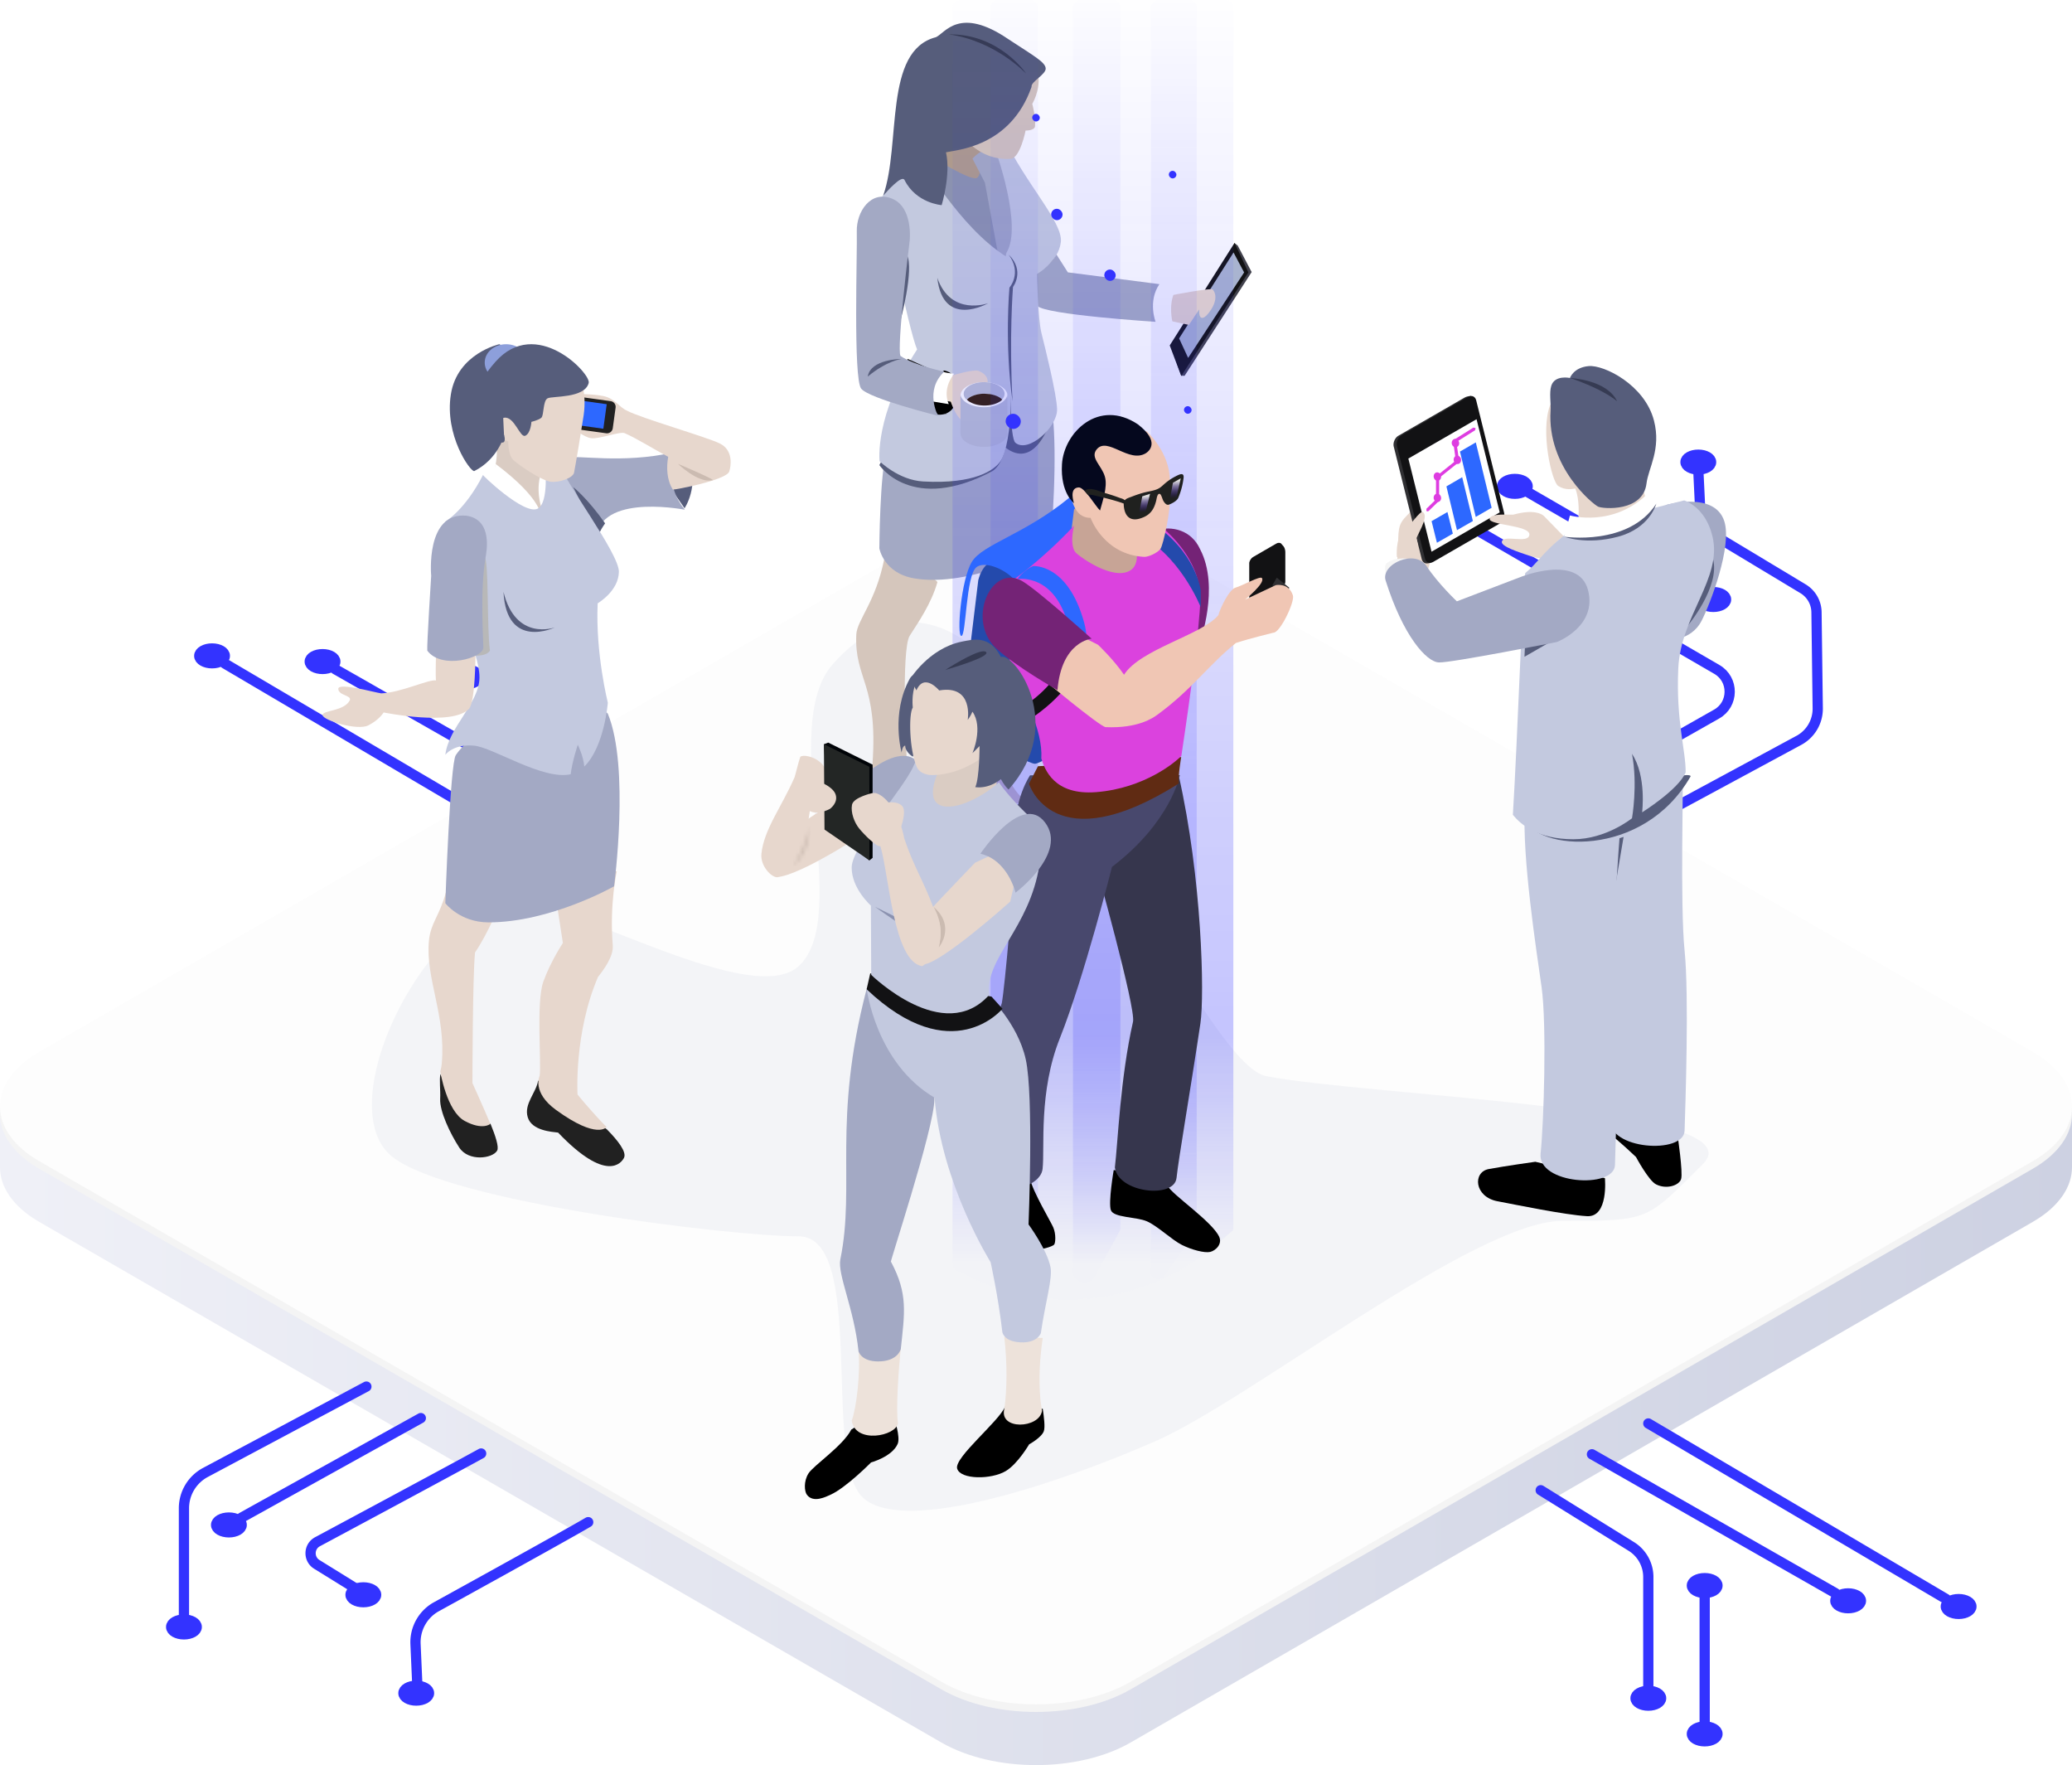 <?xml version="1.0" encoding="UTF-8" standalone="no"?>
<svg
   width="546"
   height="465"
   fill="none"
   viewBox="0 0 546 465"
   version="1.1"
   id="svg2943"
   sodipodi:docname="problems_1.svg"
   inkscape:version="1.1.2 (b8e25be833, 2022-02-05)"
   inkscape:export-filename="E:\cole\- SOFTWARE\- TFG\tfg\src\img\problems_1.png"
   inkscape:export-xdpi="363.828"
   inkscape:export-ydpi="363.828"
   xmlns:inkscape="http://www.inkscape.org/namespaces/inkscape"
   xmlns:sodipodi="http://sodipodi.sourceforge.net/DTD/sodipodi-0.dtd"
   xmlns:xlink="http://www.w3.org/1999/xlink"
   xmlns="http://www.w3.org/2000/svg"
   xmlns:svg="http://www.w3.org/2000/svg">
  <sodipodi:namedview
     id="namedview2945"
     pagecolor="#505050"
     bordercolor="#eeeeee"
     borderopacity="1"
     inkscape:pageshadow="0"
     inkscape:pageopacity="0"
     inkscape:pagecheckerboard="0"
     showgrid="false"
     inkscape:zoom="1.2606269"
     inkscape:cx="261.77451"
     inkscape:cy="218.93868"
     inkscape:window-width="1600"
     inkscape:window-height="837"
     inkscape:window-x="-1608"
     inkscape:window-y="159"
     inkscape:window-maximized="1"
     inkscape:current-layer="svg2943" />
  <g
     filter="url(#filter0_d)"
     id="g2564">
    <path
       fill-rule="evenodd"
       clip-rule="evenodd"
       d="M0 304.403c-.042 5.243 3.403 10.494 10.337 14.495l237.705 137.137c13.783 7.953 36.132 7.953 49.915 0l237.704-137.137c6.934-4.001 10.38-9.252 10.337-14.495H546v-14.432h-10.564L297.957 152.964c-13.783-7.952-36.132-7.952-49.915 0L10.563 289.971H0v14.432z"
       fill="url(#paint0_linear)"
       id="path2562" />
  </g>
  <path
     d="M410.043 212.085l42.296-23.963c4.57-2.56 4.62-9.132.089-11.761l-66.688-38.689"
     stroke="#D100EF"
     stroke-width="2.7"
     stroke-linecap="round"
     id="path2566"
     style="stroke:#3333ff;stroke-opacity:1" />
  <path
     d="M395.191 203.967l31.48-18.702c2.224-1.318 2.209-4.547-.028-5.842l-30.106-17.934"
     stroke="#D100EF"
     stroke-width="2.7"
     stroke-linecap="round"
     id="path2568" />
  <path
     fill-rule="evenodd"
     clip-rule="evenodd"
     d="M389.787 159.459c0-1.078 1.51-1.952 3.375-1.952s3.375.874 3.375 1.952c0 1.079-1.51 1.953-3.375 1.953s-3.375-.874-3.375-1.953zm-10.798-23.817c0-1.078 1.511-1.952 3.375-1.952 1.865 0 3.376.874 3.376 1.952 0 1.078-1.511 1.952-3.376 1.952-1.864 0-3.375-.874-3.375-1.952zm65.162-13.91c0-1.078 1.511-1.952 3.376-1.952 1.863 0 3.375.874 3.375 1.952 0 1.08-1.512 1.954-3.375 1.954-1.865 0-3.376-.874-3.376-1.954z"
     fill="#D100EF"
     stroke="#D100EF"
     stroke-width="2.7"
     stroke-linecap="round"
     id="path2570"
     style="stroke:#3333ff;stroke-opacity:1;fill:#3333ff;fill-opacity:1" />
  <path
     d="M424.894 221.556l49.137-26.52a9.474 9.474 0 004.968-8.46l-.328-25.295a7.316 7.316 0 00-3.597-6.207l-21.144-12.725a12.232 12.232 0 01-6.011-10.366l-.392-8.091m.566 32.086l-45.531-26.346"
     stroke="#D100EF"
     stroke-width="2.7"
     stroke-linecap="round"
     id="path2572"
     style="stroke:#3333ff;stroke-opacity:1;stroke-width:2.7;stroke-miterlimit:4;stroke-dasharray:none" />
  <path
     fill-rule="evenodd"
     clip-rule="evenodd"
     d="M395.811 128.125c0-1.079 1.511-1.952 3.376-1.952 1.863 0 3.375.873 3.375 1.952s-1.512 1.953-3.375 1.953c-1.865 0-3.376-.874-3.376-1.953zm52.282 29.805c0-1.078 1.511-1.952 3.375-1.952 1.863 0 3.376.874 3.376 1.952 0 1.08-1.513 1.953-3.376 1.953-1.864 0-3.375-.873-3.375-1.953z"
     fill="#D100EF"
     stroke="#D100EF"
     stroke-width="2.7"
     stroke-linecap="round"
     id="path2574"
     style="stroke:#3333ff;stroke-opacity:1;fill:#3333ff;fill-opacity:1" />
  <path
     d="M406 392.589l23.878 14.811a9.481 9.481 0 014.475 8.053v29.902m-14.851-62.237l64.132 36.568M434.353 375l78.394 46.188m-63.542-1.54v35.178"
     stroke="#D100EF"
     stroke-width="2.7"
     stroke-linecap="round"
     id="path2576"
     style="stroke:#3333ff;stroke-opacity:1" />
  <path
     fill-rule="evenodd"
     clip-rule="evenodd"
     d="m 519.498,423.217 c 0,1.078 -1.511,1.952 -3.376,1.952 -1.864,0 -3.375,-0.874 -3.375,-1.952 0,-1.078 1.511,-1.952 3.375,-1.952 1.865,0 3.376,0.874 3.376,1.952 z m -29.113,-1.501 c 0,1.078 -1.511,1.952 -3.376,1.952 -1.864,0 -3.375,-0.874 -3.375,-1.952 0,-1.078 1.511,-1.952 3.375,-1.952 1.865,0 3.376,0.874 3.376,1.952 z m -52.656,25.668 c 0,1.08 -1.511,1.953 -3.376,1.953 -1.864,0 -3.375,-0.873 -3.375,-1.953 0,-1.078 1.511,-1.952 3.375,-1.952 1.865,0 3.376,0.874 3.376,1.952 z m 14.851,9.395 c 0,1.079 -1.51,1.952 -3.375,1.952 -1.865,0 -3.375,-0.873 -3.375,-1.952 0,-1.079 1.51,-1.953 3.375,-1.953 1.865,0 3.375,0.874 3.375,1.953 z m 0,-39.083 c 0,1.078 -1.51,1.952 -3.375,1.952 -1.865,0 -3.375,-0.874 -3.375,-1.952 0,-1.079 1.51,-1.953 3.375,-1.953 1.865,0 3.375,0.874 3.375,1.953 z"
     fill="#d100ef"
     stroke="#D100EF"
     stroke-width="2.7"
     stroke-linecap="round"
     id="path2578"
     style="mix-blend-mode:normal;stroke:#3333ff;stroke-opacity:1;fill:#3333ff;fill-opacity:1" />
  <path
     d="M166 203.411L142.122 188.6a9.481 9.481 0 01-4.475-8.053v-29.902m14.851 62.237l-64.132-36.568M137.647 221l-78.394-46.188m63.542 1.54v-35.178"
     stroke="#D100EF"
     stroke-width="2.7"
     stroke-linecap="round"
     id="path2580"
     style="stroke:#3333ff;stroke-opacity:1;stroke-width:2.7;stroke-miterlimit:4;stroke-dasharray:none" />
  <path
     fill-rule="evenodd"
     clip-rule="evenodd"
     d="M52.502 172.783c0-1.078 1.511-1.952 3.376-1.952 1.864 0 3.375.874 3.375 1.952 0 1.078-1.51 1.952-3.375 1.952s-3.376-.874-3.376-1.952zm29.113 1.501c0-1.078 1.511-1.952 3.376-1.952 1.864 0 3.375.874 3.375 1.952 0 1.078-1.51 1.952-3.375 1.952s-3.376-.874-3.376-1.952zm52.656-25.668c0-1.08 1.511-1.953 3.376-1.953 1.864 0 3.375.873 3.375 1.953 0 1.078-1.511 1.952-3.375 1.952-1.865 0-3.376-.874-3.376-1.952zm-14.851-9.395c0-1.079 1.51-1.952 3.375-1.952s3.375.873 3.375 1.952-1.51 1.953-3.375 1.953-3.375-.874-3.375-1.953zm0 39.083c0-1.078 1.51-1.952 3.375-1.952s3.375.874 3.375 1.952c0 1.079-1.51 1.953-3.375 1.953s-3.375-.874-3.375-1.953z"
     fill="#D100EF"
     stroke="#D100EF"
     stroke-width="2.7"
     stroke-linecap="round"
     id="path2582"
     style="stroke:#3333ff;stroke-opacity:1;fill:#3333ff;fill-opacity:1" />
  <path
     d="M96.545 365.284l-42.482 22.655a10.693 10.693 0 00-5.591 9.402v29.046m62.418-52.803l-47.195 26.195m63.093-16.869c-8.514 4.698-43.17 23.27-43.17 23.27-2.299 1.272-2.378 4.554-.144 5.937l9.789 6.061M155 401c-7.533 4.409-40.227 22.404-40.227 22.404a10.693 10.693 0 00-5.278 9.702l.477 10.821"
     stroke="#D100EF"
     stroke-width="2.7"
     stroke-linecap="round"
     id="path2584"
     style="stroke:#3333ff;stroke-opacity:1" />
  <path
     fill-rule="evenodd"
     clip-rule="evenodd"
     d="M45.097 428.612c0-1.078 1.512-1.954 3.375-1.954 1.865 0 3.376.876 3.376 1.954 0 1.078-1.511 1.952-3.376 1.952-1.863 0-3.375-.874-3.375-1.952zm47.27-8.48c0-1.079 1.51-1.954 3.375-1.954s3.376.875 3.376 1.954c0 1.078-1.511 1.952-3.376 1.952-1.864 0-3.375-.874-3.375-1.952zm13.94 25.916c0-1.079 1.511-1.954 3.375-1.954 1.863 0 3.375.875 3.375 1.954 0 1.078-1.512 1.952-3.375 1.952-1.864 0-3.375-.874-3.375-1.952zm-49.363-44.317c0-1.078 1.512-1.952 3.376-1.952 1.864 0 3.375.874 3.375 1.952 0 1.079-1.51 1.954-3.375 1.954-1.864 0-3.376-.875-3.376-1.954z"
     fill="#D100EF"
     stroke="#D100EF"
     stroke-width="2.7"
     stroke-linecap="round"
     id="path2586"
     style="stroke:#3333ff;stroke-opacity:1;fill:#3333ff;fill-opacity:1" />
  <path
     fill-rule="evenodd"
     clip-rule="evenodd"
     d="M248.043 445.035L10.337 307.898c-13.783-7.952-13.783-20.845 0-28.797l237.706-137.137c13.783-7.952 36.131-7.952 49.914 0l237.706 137.137c13.783 7.952 13.783 20.845 0 28.797L297.957 445.035c-13.783 7.953-36.131 7.953-49.914 0z"
     fill="#F4F4F4"
     id="path2588" />
  <path
     fill-rule="evenodd"
     clip-rule="evenodd"
     d="M248.043 443.035L10.337 305.898c-13.783-7.952-13.783-20.845 0-28.797l237.706-137.137c13.783-7.952 36.131-7.952 49.914 0l237.706 137.137c13.783 7.952 13.783 20.845 0 28.797L297.957 443.035c-13.783 7.953-36.131 7.953-49.914 0z"
     fill="#FDFDFD"
     id="path2590" />
  <path
     fill-rule="evenodd"
     clip-rule="evenodd"
     d="M411.699 321.631c-23.029 0-82.112 47.02-107.143 58-25.031 10.98-66.082 24.898-77.095 14.972-11.014-9.926 1.011-68.905-17.011-68.905-18.023 0-92.089-9.002-107.108-20.98-15.018-11.978 3.993-55.897 28.023-66.876 11.57-5.287 65.683 28.922 79.085 16.693 14.431-13.169-5.765-62.941 9.011-79.577 14.776-16.636 32.527-15.38 50.061 9.981 17.511 25.328 50.547 95.897 64.055 98.54 27.033 5.289 130.186 8.207 115.167 23.18-15.018 14.972-14.017 14.972-37.045 14.972z"
     fill="#D7DAE8"
     fill-opacity=".231"
     id="path2592" />
  <path
     fill-rule="evenodd"
     clip-rule="evenodd"
     d="M244.634 34.308l-.699 12.505 14.007 4.974 1.149-12.6-5.137-5.704-9.32.825z"
     fill="#AE9A8D"
     id="path2594" />
  <path
     fill-rule="evenodd"
     clip-rule="evenodd"
     d="M258.803 36.537s.315 9.589-1.423 10.361c-1.734.77-11.527-5.402-11.527-5.402l-1.918 19.58 16.924 11.767 9.808-3.32v-9.607l-6.489-22.127-5.375-1.252z"
     fill="#8B92B0"
     id="path2596" />
  <path
     fill-rule="evenodd"
     clip-rule="evenodd"
     d="M321.983 79.235l-7.705 7.952s3.005 2.666 7.195-2.822c2.782-3.619.51-5.13.51-5.13z"
     fill="#F0C6B4"
     id="path2598" />
  <path
     fill-rule="evenodd"
     clip-rule="evenodd"
     d="M310.213 96l1.087 3h.857l17.672-27.324-3.66-6.974-.829-.65L310.213 96z"
     fill="#42424D"
     id="path2600" />
  <path
     fill-rule="evenodd"
     clip-rule="evenodd"
     d="M311.276 99.05l17.691-27.28-3.639-7.804L308.239 91l3.037 8.05z"
     fill="#121214"
     id="path2602" />
  <path
     fill-rule="evenodd"
     clip-rule="evenodd"
     d="M310.713 89.155l2.38 5.14 14.75-22.525-2.791-5.259-14.339 22.644z"
     fill="#A9B4D0"
     id="path2604" />
  <path
     fill-rule="evenodd"
     clip-rule="evenodd"
     d="M308.675 77.782l-.504 6.716 5.124 1.099 2.712-4.086s-.3 3.176 1.496 1.96c.904-.586 4.226-4.687 2.049-7.225-.589-.445-10.877 1.537-10.877 1.537z"
     fill="#E7D7CD"
     id="path2606" />
  <path
     fill-rule="evenodd"
     clip-rule="evenodd"
     d="M304.051 76.181l-1.988 7.839 6.877.73s-1.075-4.38.584-7.854c-.498-.168-5.473-.715-5.473-.715z"
     fill="#fff"
     id="path2608" />
  <path
     fill-rule="evenodd"
     clip-rule="evenodd"
     d="M281.396 71.752L270.213 54.19s-3.61-11.671-9.696-14.514c-1.627-.8-4.26 2.116-4.26 2.116l3.28 6.328L263 66.906s8.584 11.323 10.358 13.656c1.781 2.333 31.158 4.22 31.158 4.22s-2.108-5.332 1.001-9.924c-1.747-.248-24.121-3.106-24.121-3.106z"
     fill="#A3A9C4"
     id="path2610" />
  <path
     fill-rule="evenodd"
     clip-rule="evenodd"
     d="M269.054 59.652l5.011 11.686s4.737-2.4 4.737-6.803c-.007-6.789-6.713-11.485-13.345-21.89-1.014-.167 3.597 17.007 3.597 17.007z"
     fill="#121214"
     id="path2612" />
  <path
     fill-rule="evenodd"
     clip-rule="evenodd"
     d="M247.027 153.352c-.412-1.014-13.834-9.369-14.008-6.147-2.232 11.366-7.2 16.169-7.374 19.977-.535 11.772 5.802 12.85 4.266 34.11 0 0 .998 16.273 9.069 14.34 2.749-.635 2.727-3.481 2.727-3.481-1.084-2.538-2.177-5.28-2.473-8.013-.574-5.326-1.738-33.132.488-36.653 2.245-3.54 5.647-8.346 7.305-14.133z"
     fill="#D5C6BC"
     id="path2614" />
  <path
     fill-rule="evenodd"
     clip-rule="evenodd"
     d="M229.708 201.437c-.458 4.598-.238 9.835 2.116 15.537 2.98 7.188 11.256 6.397 11.928 4.712.953-2.33-1.979-8.789-2.248-9.394-8.123 9.833-11.796-10.855-11.796-10.855z"
     fill="#000"
     id="path2616" />
  <path
     fill-rule="evenodd"
     clip-rule="evenodd"
     d="M257.806 148.698l2.189 13.763s-4.434 8.2-5.344 12.096c-.894 3.903-.278 23.532-1.499 25.856 0 0-1.038 5.719 5.839 9.509 6.932 3.793 11.039.94 11.039.94-1.768-1.563-3.439-3.548-4.568-6.727-3.363-17.76 5.359-33.673 7.301-37.667 1.893-3.958-.705-13.027 2.04-26.021-2.257-1.062-16.997 8.251-16.997 8.251z"
     fill="#D5C6BC"
     id="path2618" />
  <path
     fill-rule="evenodd"
     clip-rule="evenodd"
     d="M272.273 211.886c-12.239 1.918-16.878-10.449-16.878-10.449-.864 1.612-3.61 6.431-1.548 9.127 2.925 3.787 5.102 2.238 8.391 4.141 4.605 2.641 7.25 7.775 14.179 8.608 4.052.504 4.358-3.591 1.435-6.852-1.548-1.683-4.324-3.405-5.579-4.575z"
     fill="#000"
     id="path2620" />
  <path
     fill-rule="evenodd"
     clip-rule="evenodd"
     d="M269.928 96.383l-23.373-1.826s-11.235 19.26-12.975 24.747c-1.729 5.469-1.86 25.154-1.86 25.154s1.111 6.522 9.185 7.909c14.735 2.498 35.085-7.671 36.065-10.233 1.344-17.48 1.307-32.263-.626-39.054-.95-3.304-6.416-6.697-6.416-6.697z"
     fill="#A3A9C4"
     id="path2622" />
  <path
     fill-rule="evenodd"
     clip-rule="evenodd"
     d="M240.695 106.085l-8.975 16.435s8.556 12.883 29.795 1.585c2.611-1.674 3.445-6.205 3.445-6.205 7.411 5.728 11.302-5.625 11.302-5.625l-7.345-11.61-28.222 5.42z"
     fill="#565D7B"
     id="path2624" />
  <path
     fill-rule="evenodd"
     clip-rule="evenodd"
     d="M279.548 63.78c.629-5.194-9.452-15.635-14.829-27.242-1.457-.064-2.462 2.822-2.462 2.822s7.335 20.096 2.987 27.18c-1.231 2.123 1.017 34.95 1.017 34.95s-.144 13.901 1.307 15.144c3.35 2.864 11.112-4.102 10.984-8.813-.07-3.885-3.106-16.038-4.101-20.026-.996-3.964-1.191-15.611-1.191-15.611s5.674-3.167 6.288-8.404z"
     fill="#C3C9DF"
     id="path2626" />
  <path
     fill-rule="evenodd"
     clip-rule="evenodd"
     d="M241.828 42.659c-1.744.577-7.698 7.46-9.515 9.277.18 1.03 7.228 35.38 9.356 40.12-11.323 17.381-9.891 29.446-9.891 29.446s5.039 4.999 11.498 5.338c13.674.761 18.859-3.078 20.365-5.338 1.536-2.22 2.66-8.553 2.66-15.155 1.212-17.65.47-31.957-1.023-38.666-12.924-8.086-21.697-25.608-23.45-25.022z"
     fill="#C3C9DF"
     id="path2628" />
  <path
     fill-rule="evenodd"
     clip-rule="evenodd"
     d="M234.774 105.792l14.838 3.356-13.962-5.43-.876 2.074zm3.053-9.378l11.421 2.638-10.043-4.495-1.378 1.857z"
     fill="#121214"
     id="path2630" />
  <path
     fill-rule="evenodd"
     clip-rule="evenodd"
     d="M237.149 85.025s3.872-14.16 1.802-17.95c-1.79-.213-1.802 17.95-1.802 17.95zm28.85-9.251s-1.338 14.783.815 29.966c-.928-17.01.126-30.15.126-30.15s3.23-4.247-1.149-8.516c3.613 4.883.208 8.7.208 8.7zm-19.01-2.593c1.49 13.559 13.421 6.694 13.421 6.694s-9.827 3.621-13.421-6.694z"
     fill="#565D7B"
     id="path2632" />
  <path
     fill-rule="evenodd"
     clip-rule="evenodd"
     d="M273.657 19.976c-.412-.91-12.185 0-12.185 0l-8.376 14.915s4.233 7.466 13.183 6.959c2.538-.12 3.979-7.46 3.979-7.46s2.394.064 2.489-1.158c.195-2.57-.736-5.866-.736-5.866s2.046-3.322 1.646-7.39z"
     fill="#D5C6BC"
     id="path2634" />
  <path
     fill-rule="evenodd"
     clip-rule="evenodd"
     d="M265.734 10.33c-12.924-8.81-16.68-1.63-19.089-.537-13.925 3.56-9.134 28.182-13.925 41.772 1.154-1.259 4.907-5.567 5.631-4.154 3.06 6.15 9.79 6.63 9.79 6.63s2.471-8.028 1.136-13.916c2.739-.662 16.964-1.325 22.552-17.238-.263-1.368 3.985-3.34 3.716-4.968-.229-1.622-3.105-3.185-9.811-7.589z"
     fill="#565D7B"
     id="path2636" />
  <path
     fill-rule="evenodd"
     clip-rule="evenodd"
     d="M250.042 9.056c12.344 1.741 20.387 10.368 20.387 10.368S263.473 8.86 250.042 9.056z"
     fill="#363B53"
     id="path2638" />
  <path
     fill-rule="evenodd"
     clip-rule="evenodd"
     d="M248.799 97.61l-7.918 4.832 6.276 6.779s4.357.733 5.157-4.913c.904-6.227-3.515-6.697-3.515-6.697z"
     fill="#000"
     id="path2640" />
  <path
     fill-rule="evenodd"
     clip-rule="evenodd"
     d="M259.478 102.837s2.587-3.484-1.615-5.13c-1.292-.507-6.761 1.151-6.761 1.151l-4.153-.684-1.884.947-1.13 5.491 6.602 1.212s1.228 3.719 2.849 4.858c1.613 1.091 6.273 1.768 7.329.852 1.084-.907 1.848-4.986.962-6.309-.879-1.328-2.199-2.388-2.199-2.388z"
     fill="#E7D7CD"
     id="path2642" />
  <path
     fill-rule="evenodd"
     clip-rule="evenodd"
     d="M247.441 97.61l-3.506 7.861 6.089.993s-1.973-3.741 1.429-8.029c-2.593-.17-4.012-.824-4.012-.824z"
     fill="#fff"
     id="path2644" />
  <path
     fill-rule="evenodd"
     clip-rule="evenodd"
     d="M237.295 93.77c-1.063-2 2.415-30.338 2.415-30.338s.996-8.794-4.641-11.1c-5.644-2.32-9.421 3.484-9.293 8.62.162 5.143-.986 38.792 1.164 41.448 2.162 2.633 20.243 7.122 20.243 7.122s-3.668-6.648 1.643-11.61c0 0-7.919-1.659-11.531-4.141z"
     fill="#A3A9C4"
     id="path2646" />
  <path
     fill-rule="evenodd"
     clip-rule="evenodd"
     d="M228.666 99.205c4.907-4.101 8.85-4.648 8.85-4.648s-8.138.022-8.85 4.648z"
     fill="#565D7B"
     id="path2648" />
  <path
     fill-rule="evenodd"
     clip-rule="evenodd"
     d="M263.673 101.715c-.806-.458-1.765-.776-2.776-.937l-1.658-.113c-1.564 0-3.133.348-4.334 1.05-2.412 1.393-2.412 3.655 0 5.057 2.437 1.405 6.361 1.405 8.768 0 2.421-1.402 2.421-3.677 0-5.057z"
     fill="#fff"
     id="path2650" />
  <path
     fill-rule="evenodd"
     clip-rule="evenodd"
     d="M263.146 101.565c-.715-.403-1.542-.671-2.428-.803l-1.444-.097c-1.362 0-2.712.302-3.747.9-1.781 1.023-2.055 2.578-.846 3.741.22-.207.513-.446.846-.641 1.035-.577 2.385-.904 3.747-.904l1.444.11c.886.14 1.713.4 2.428.794.333.195.614.434.837.641 1.197-1.163.931-2.739-.837-3.741z"
     fill="#BABFD4"
     id="path2652" />
  <path
     fill-rule="evenodd"
     clip-rule="evenodd"
     d="M260.828 103.828l-1.444-.11c-1.362 0-2.712.327-3.747.904a4.874 4.874 0 00-.846.641c.22.266.513.483.846.657 2.104 1.215 5.512 1.215 7.619 0a2.7 2.7 0 00.836-.657 4.848 4.848 0 00-.836-.641c-.715-.394-1.542-.653-2.428-.794z"
     fill="#351E08"
     id="path2654" />
  <path
     fill-rule="evenodd"
     clip-rule="evenodd"
     d="M263.665 106.228c-2.406 1.405-6.33 1.405-8.767 0-1.13-.668-1.75-1.526-1.796-2.372l-.006 10.291c0 .922.608 1.826 1.802 2.525 2.437 1.408 6.361 1.408 8.767 0 1.283-.727 1.89-1.698 1.802-2.672v-8.181l.015-2.101c-.015.919-.611 1.808-1.817 2.51z"
     fill="#BABFD4"
     id="path2656" />
  <path
     fill-rule="evenodd"
     clip-rule="evenodd"
     d="M234.774 190.022a39.583 39.583 0 002.369-4.816 34.536 34.536 0 01-2.369 4.816zm3.841-9.622zm34.596 27.911a14.512 14.512 0 00-1.154-5.57c.919 2.085 1.227 3.945 1.154 5.57z"
     fill="#C09E90"
     id="path2658" />
  <path
     fill-rule="evenodd"
     clip-rule="evenodd"
     d="M127.748 157.518c-1.082-.516-4.232-1.607-4.232-1.607l-6.136 2.069v1.775s-.392 3.535 1.594 5.089c2.004 1.552 1.636 1.435 3.963 1.619 2.341.156 5.443-.129 6.589-.932 1.155-.803 1.308-3.194 1.308-3.194s-2.344-1.343-3.086-4.819z"
     fill="#F0C6B4"
     id="path2660" />
  <path
     fill-rule="evenodd"
     clip-rule="evenodd"
     d="M132.537 161.558c-1.953 3.942-13.847 1.198-13.455-2.581-1.312 1.836-2.222 5.876-1.45 7.486.767 1.594 10.237 2.36 10.237 2.36s15.793 6.57 17.785 3.268c3.362-5.714-5.259-5.791-13.117-10.533z"
     fill="#16A89F"
     id="path2662" />
  <path
     fill-rule="evenodd"
     clip-rule="evenodd"
     d="M172.515 122.491l7.873 11.404s3.972-5.717 1.131-13.632c-.469-1.3-9.004 2.228-9.004 2.228z"
     fill="#565D7B"
     id="path2664" />
  <path
     fill-rule="evenodd"
     clip-rule="evenodd"
     d="M177.452 119.182c-13.393 3.078-25.781.571-27.423 1.441-1.646.886-5.097 5.696-5.097 5.696s12.078 18.32 12.078 16.947c-.487-13.302 21.742-9.277 23.449-8.998-6.651-8.12-1.392-15.901-3.007-15.086z"
     fill="#A3A9C4"
     id="path2666" />
  <path
     fill-rule="evenodd"
     clip-rule="evenodd"
     d="M151.061 128.32l6.43 13.13s.405-1.379 1.965-3.58c-4.637-6.601-8.395-9.55-8.395-9.55z"
     fill="#565D7B"
     id="path2668" />
  <path
     fill-rule="evenodd"
     clip-rule="evenodd"
     d="M189.684 116.832c-3.608-1.778-20.887-6.69-24.525-8.679-1.958-.849-3.178-3.195-6.102-3.802-2.902-.64-7.996-.551-7.996-.551v8.982s2.756 2.422 4.766 2.664c2.029.257 7.699-1.867 8.759-1.334 2.719 1.119 7.674 4.194 11.493 6.239-.524 2.826-.352 6.174 1.226 8.62.444.117 14.126-2.492 14.861-4.751.472-1.438 1.137-5.598-2.482-7.388z"
     fill="#E7D7CD"
     id="path2670" />
  <path
     fill-rule="evenodd"
     clip-rule="evenodd"
     d="M178.644 122.189s5.321 5.169 8.992 4.319c1.821.243-8.992-4.319-8.992-4.319z"
     fill="#CBBBB1"
     id="path2672" />
  <path
     fill-rule="evenodd"
     clip-rule="evenodd"
     d="M160.91 105.679l-13.497-1.87a1.535 1.535 0 00-1.713 1.327l-.754 5.396a1.542 1.542 0 001.309 1.741l13.482 1.867a1.546 1.546 0 001.737-1.325l.742-5.41a1.52 1.52 0 00-1.306-1.726z"
     fill="#212121"
     id="path2674" />
  <path
     fill-rule="evenodd"
     clip-rule="evenodd"
     d="M145.782 111.115l13.206 1.828.889-6.46-13.203-1.836-.892 6.468z"
     fill="#2D68FF"
     id="path2676" />
  <path
     fill-rule="evenodd"
     clip-rule="evenodd"
     d="M129.829 113.397c2.111 4.602.551 9.958.551 9.958l9.189 15.119 4.854.555 3.329-4.721-1.468-16.395s-18.916-6.594-16.455-4.516z"
     fill="#DACCC3"
     id="path2678" />
  <path
     fill-rule="evenodd"
     clip-rule="evenodd"
     d="M116.066 282.964c-.353 1.404.044 4.306-.075 6.534-.153 3.238 2.602 9.084 5.035 12.824 2.434 3.743 8.778 2.903 9.976.803.539-.917-.45-3.927-1.732-7.039l-12.354-11.419-.85-1.703z"
     fill="#212121"
     id="path2680" />
  <path
     fill-rule="evenodd"
     clip-rule="evenodd"
     d="M117.546 234.929c-1.783 6.582-4.051 8.096-4.514 12.915-.953 9.899 4.514 19.636 3.383 32.297-.07.83-.22 1.499-.392 2.139 0 0 1.677 10.473 6.433 13.026 4.741 2.56 6.764.772 6.764.772-1.701-4.077-4.729-10.756-4.729-10.756s.034-28.069.684-34.394c3.736-5.521 6.813-13.467 6.813-13.467s-12.658-9.09-14.442-2.532z"
     fill="#E7D7CD"
     id="path2682" />
  <path
     fill-rule="evenodd"
     clip-rule="evenodd"
     d="M139.062 294.315c1.048 3.586 6.469 3.862 8.002 4.055 12.743 13.327 16.687 7.999 17.368 6.644.757-1.512-1.594-4.556-4.527-7.514l-18.108-12.833c-.484 3.213-3.787 6.107-2.735 9.648z"
     fill="#212121"
     id="path2684" />
  <path
     fill-rule="evenodd"
     clip-rule="evenodd"
     d="M148.326 248.422s-3.203 4.807-5.143 10.16c-1.94 5.355-.49 21.609-.974 24.819 0 0-2.146 4.313 4.315 9.007 10.898 7.912 13.311 4.497 13.311 4.497-3.969-4.01-7.65-8.556-7.65-8.556s-.969-16.147 5.397-30.981c1.37-1.723 4.131-5.374 3.889-8.287-.886-10.959 1.069-19.595 1.069-19.595l-16.47 4.307 2.256 14.629z"
     fill="#E7D7CD"
     id="path2686" />
  <path
     fill-rule="evenodd"
     clip-rule="evenodd"
     d="M120.104 198.939c-1.493 2.195-2.755 38.998-2.755 38.998s3.812 5.021 11.321 5.052c16.418.027 33.149-9.504 33.149-9.504s4.192-31.333-1.637-45.451c-2.13-3.231-31.512-1.762-40.078 10.905z"
     fill="#A3A9C4"
     id="path2688" />
  <path
     fill-rule="evenodd"
     clip-rule="evenodd"
     d="M130.564 122.189c-.107.736-.956 4.862-.956 4.862l10.782 10.236 2.145-1.18s.61-4.485-11.971-13.918zm12.305 1.668c-1.962 4.623-.255 9.74-.255 9.74l2.259-.984v-6.935s-.052-6.441-2.004-1.821z"
     fill="#fff"
     id="path2690" />
  <path
     fill-rule="evenodd"
     clip-rule="evenodd"
     d="M143.632 122.189s1.122 10.251-1.955 11.815c-3.607 1.827-15.189-9.384-14.389-8.897-4.708 9.259-9.939 12.309-9.939 12.309l2.084 21.533s6.914 12.661 6.914 19.485c0 6.803-8.149 13.133-8.998 20.426 0 0 2.065-2.909 7.545-2.428 5.011.439 18.079 9.157 25.484 7.548.432-3.529 1.875-7.784 1.875-7.784s1.469 2.916 1.72 5.736c5.284-5.15 6.2-16.809 6.2-16.809s-3.286-13.026-2.679-26.174c.583-.399 5.48-3.406 5.593-8.28.114-4.875-14.695-24.185-15.572-28.48h-3.883z"
     fill="#C3C9DF"
     id="path2692" />
  <path
     fill-rule="evenodd"
     clip-rule="evenodd"
     d="M132.673 155.911c.787 15.482 13.546 9.381 13.546 9.381s-10.325 3.777-13.546-9.381z"
     fill="#565D7B"
     id="path2694" />
  <path
     fill-rule="evenodd"
     clip-rule="evenodd"
     d="M145.683 94.599h-7.387l-6.083 4.794-4.058 5.849-1.612 4.627s.153 3.24 3.871 3.433c1.201 2.394 3.506 2.964 3.506 2.964s0 3.409 1.143 4.697c1.131 1.297 7.619 5.613 9.973 5.938 2.338.313 5.897-.978 6.231-2.351.309-1.389 2.108-12.333 2.528-15.108.965-6.649-1.217-10.444-1.217-10.444l-6.895-4.4z"
     fill="#E7D7CD"
     id="path2696" />
  <path
     fill-rule="evenodd"
     clip-rule="evenodd"
     d="M131.574 90.681s-11.067 2.425-12.765 13.216c-1.707 10.791 5.103 20.362 6.157 20.206 6.166-3.084 7.861-9.252 7.861-9.252l-.554-11.754 4.946-9.507-5.645-2.909z"
     fill="#565D7B"
     id="path2698" />
  <path
     fill-rule="evenodd"
     clip-rule="evenodd"
     d="M133.357 90.681c-3.111 0-5.627 2.158-5.627 4.835 0 2.688 2.516 4.865 5.627 4.865 3.132 0 5.658-2.177 5.658-4.865 0-2.677-2.526-4.835-5.658-4.835z"
     fill="#8D9FDB"
     id="path2700" />
  <path
     fill-rule="evenodd"
     clip-rule="evenodd"
     d="M130.549 95.32c-14.061 15.933 1.373 22.668 2.314 21.046.935-1.622-2.724-5.923 0-6.321 2.722-.405 4.171 5.438 5.587 4.736 1.425-.677 1.585-3.651 1.585-3.651s1.928-.445 2.623-1.085c.705-.656.393-4.467 1.643-5.111 1.26-.659 9.771.071 10.831-4.049.622-2.48-13.871-17.698-24.583-5.565z"
     fill="#565D7B"
     id="path2702" />
  <path
     fill-rule="evenodd"
     clip-rule="evenodd"
     d="M114.883 179.248c-2.016-.31-9.188 3.216-14.423 3.412-1.673-.212-11.394-2.965-11.315-1.171.08 1.766 3.519 1.646 3.05 2.961-1.465 2.992-7.31 2.621-7.193 3.961.125 1.34 9.127 4.151 12.044 2.689 2.912-1.472 4.046-3.412 4.046-3.412s18.162 3.727 22.486-.963c1.695-1.861 1.707-14.123 1.707-14.123h-10.402s-.144 5.401 0 6.646z"
     fill="#E7D7CD"
     id="path2704" />
  <path
     fill-rule="evenodd"
     clip-rule="evenodd"
     d="M123.992 172.618s4.024.62 5.112-1.214c-.846-6.201-.239-23.611-1.434-24.69-6.219 8.758-3.678 25.904-3.678 25.904z"
     fill="#B8B8B8"
     id="path2706" />
  <path
     fill-rule="evenodd"
     clip-rule="evenodd"
     d="M122.98 135.865c-10.954-1.1-9.357 15.828-9.357 15.828s-1.177 18.376-1.027 19.715c3.825 5.114 14.769 1.907 14.769-.809 0-2.722-.891-14.657.555-23.538.297-1.707 1.968-10.101-4.94-11.196z"
     fill="#A3A9C4"
     id="path2708" />
  <path
     fill-rule="evenodd"
     clip-rule="evenodd"
     d="M375.385 131.83s-4.51 3.277-5.997 5.612c-1.469 2.302-.585 5.682-1.298 10.891-.612 4.475 8.204 1.611 8.204 1.611s.955-2.299.505-3.794c1.166-2.042 1.588-3.995 1.588-3.995l-3.002-10.325z"
     fill="#E7D7CD"
     id="path2710" />
  <path
     fill-rule="evenodd"
     clip-rule="evenodd"
     d="M388.17 105.617a1.452 1.452 0 00-.627-.917l.097-.379s-.93 0-1.646.385l-17.491 10.078c-.918.531-1.478 1.834-1.236 2.861l7.378 29.63c.196.81.823 1.238 1.536 1.146h.015l.86-.131-.043-.214 17.292-9.952c.927-.538 1.472-1.84 1.218-2.892l-7.353-29.615z"
     fill="#303033"
     id="path2712" />
  <path
     fill-rule="evenodd"
     clip-rule="evenodd"
     d="M389 105.478c-.251-1.055-1.215-1.458-2.154-.917l-17.506 10.077c-.918.541-1.472 1.84-1.218 2.867l7.365 29.637c.239 1.024 1.224 1.446 2.157.902l17.491-10.081c.936-.526 1.475-1.837 1.218-2.879L389 105.478z"
     fill="#121214"
     id="path2714" />
  <path
     fill-rule="evenodd"
     clip-rule="evenodd"
     d="M371.12 120.802l6.108 24.542 17.971-10.359-6.105-24.551-17.974 10.368z"
     fill="#fff"
     id="path2716" />
  <path
     fill-rule="evenodd"
     clip-rule="evenodd"
     d="M377.24 137.292l1.411 5.698 4.192-2.403-1.423-5.7-4.18 2.405zm3.909-9.157l2.788 11.529 4.186-2.399-2.819-11.548-4.155 2.418zm3.573-9.173l4.158 17.215 4.189-2.415-4.174-17.215-4.173 2.415z"
     fill="#2D68FF"
     id="path2718" />
  <path
     fill-rule="evenodd"
     clip-rule="evenodd"
     d="M388.256 112.642l-5.374 3.374.753 5.322-5.229 4.178v6.049l-2.513 2.454-.015.59.303.114.278-.104 2.773-2.684v-6.034l5.297-4.227-.75-5.236 4.926-3.093.135-.566-.584-.137z"
     fill="#DE3CE1"
     id="path2720" />
  <path
     fill-rule="evenodd"
     clip-rule="evenodd"
     d="M378.565 130.059c-.517.101-.86.676-.765 1.275.116.593.643 1.011 1.184.908.52-.098.869-.658.747-1.269-.11-.587-.63-1.015-1.166-.914zm-.005-5.611c-.536.107-.866.682-.747 1.281.11.617.636 1.014 1.154.917.535-.095.878-.67.761-1.281-.116-.599-.645-1.012-1.168-.917zm5.279-4.416c-.527.101-.863.672-.762 1.278.104.599.624 1.024 1.169.92.535-.098.866-.676.755-1.281-.113-.59-.642-1.009-1.162-.917zm-.519-4.409c-.529.116-.86.663-.759 1.275.129.608.64 1.017 1.175.907.517-.085.875-.66.753-1.244-.113-.62-.631-1.03-1.169-.938z"
     fill="#DE3CE1"
     id="path2722" />
  <path
     fill-rule="evenodd"
     clip-rule="evenodd"
     d="M374.99 134.945c-.799-.605-3.36 3.665-5.334 5.242-1.93 1.596-1.569 6.514-1.569 6.514l4.951 1.809s1.334-2.876.235-6.541c-.235-.495 3.434-5.743 1.717-7.024z"
     fill="#E7D7CD"
     id="path2724" />
  <path
     fill-rule="evenodd"
     clip-rule="evenodd"
     d="M438.952 133.052v35.463s6.521.727 9.461-5.016c2.216-4.331 8.088-19.516 5.967-26.174-2.57-8.042-15.428-4.273-15.428-4.273z"
     fill="#A3A9C4"
     id="path2726" />
  <path
     fill-rule="evenodd"
     clip-rule="evenodd"
     d="M398.752 135.584c-.85.079-5.93-.459-6.205 1.073-.325 1.736 10.734 1.659 10.465 4.239-.248 2.464-6.717-.153-7.246 1.758-.392 1.326 4.758 2.882 6.998 3.671 2.231.797 5.609 1.137 5.609 1.137l4.587-5.258s-5.52-5.664-6.132-6.284c-.634-.584-2.767-1.807-8.076-.336z"
     fill="#E7D7CD"
     id="path2728" />
  <path
     fill-rule="evenodd"
     clip-rule="evenodd"
     d="M408.184 148.478c1.383 1.222 3.247 1.715 3.247 1.715l4.198-7.81s-1.267-.975-1.775-1.382c-4.036-.11-7.065 6.285-5.67 7.477z"
     fill="#F5F5F5"
     id="path2730" />
  <path
     fill-rule="evenodd"
     clip-rule="evenodd"
     d="M428.038 293.842s-.652-.027-2.99 0c-2.31.043-2.543 3.787-.591 5.135 1.95 1.358 6.644 5.817 6.644 5.817s3.323 6.214 5.278 7.208c2.723 1.403 6.092.317 6.616-1.397.535-1.715-.94-11.557-.94-11.557l-14.017-5.206z"
     fill="#000"
     id="path2732" />
  <path
     fill-rule="evenodd"
     clip-rule="evenodd"
     d="M443.397 202.958c-.131-1.44-7.432-6.933-12.57-6.939-6.209-.012-10.419 5.753-10.658 7.635-.716 13.275 3.039 37.404 4.422 47.252 1.365 9.876.606 35.824-.254 43.89-.848 8.076 19.406 9.415 19.575 3.057.201-6.346 1.214-35.576 0-47.439-1.215-11.838-.273-44.281-.515-47.456z"
     fill="#C3C9DF"
     id="path2734" />
  <path
     fill-rule="evenodd"
     clip-rule="evenodd"
     d="M423.785 244.448l4.051-23.976-4.697 1.504.646 22.472z"
     fill="#565D7B"
     id="path2736" />
  <path
     fill-rule="evenodd"
     clip-rule="evenodd"
     d="M404.574 306.057s-7.987 1.121-12.258 1.916c-4.296.795-3.856 7.324 2.313 8.494 4.844.908 17.785 3.592 23.546 3.922 5.756.361 4.74-10.016 4.74-10.016l-18.341-4.316z"
     fill="#000"
     id="path2738" />
  <path
     fill-rule="evenodd"
     clip-rule="evenodd"
     d="M401.813 212.736c-.731 13.278 3.017 37.401 4.407 47.262 1.395 9.854.609 35.823-.254 43.889-.854 8.067 19.391 9.412 19.596 3.051.199-6.358 1.224-35.576 0-47.442-1.237-11.844 1.814-46.405 1.814-46.405s-25.147-3.778-25.563-.355z"
     fill="#C3C9DF"
     id="path2740" />
  <path
     fill-rule="evenodd"
     clip-rule="evenodd"
     d="M438.607 205.177l-8.463-12.215-4.578 20.532-23.846 2.063c2.876 8.54 31.184 10.982 43.785-11.044 0-1.005-6.898.664-6.898.664zm5.952-40.115s8.902-10.494 6.815-17.949c-4.679 4.463-6.815 17.949-6.815 17.949z"
     fill="#565D7B"
     id="path2742" />
  <path
     fill-rule="evenodd"
     clip-rule="evenodd"
     d="M451.267 141.342c-1.855-7.892-7.47-9.512-7.47-9.512s-28.011 6.862-31.438 9.063c-5.627 4.408-7.096 7.339-10.422 10.071-.6 1.345-2.05 43.878-3.277 63.7 2.084 2.546 6.533 6.428 15.948 6.428 8.614 0 15.444-5.532 15.444-5.532s1.567-8.77 0-16.961c3.889 5.868 2.665 15.399 2.665 15.399s9.605-5.988 11.469-10.503c.101-5.636-2.583-13.486-1.937-27.405.624-13.932 11.652-23.707 9.018-34.748z"
     fill="#C3C9DF"
     id="path2744" />
  <path
     fill-rule="evenodd"
     clip-rule="evenodd"
     d="M424.783 122.555l-10.771 2.389s.554 2.381 1.089 3.751c1.232 2.96.855 7.509.855 7.509l.401 2.904 14.034-2.931 3.103-4.047v-1.415l-1.062-3.824-7.649-4.336z"
     fill="#E7D7CD"
     id="path2746" />
  <path
     fill-rule="evenodd"
     clip-rule="evenodd"
     d="M426.384 141.387c8.414-2.247 10.048-8.654 10.048-8.654l-24.241 8.654s5.776 2.258 14.193 0z"
     fill="#565D7B"
     id="path2748" />
  <path
     fill-rule="evenodd"
     clip-rule="evenodd"
     d="M413.705 135.788l-1.514 5.599s16.978 2.555 24.241-8.654c-.833-1.087-1.815-3.093-1.815-3.093-9.308 9.533-20.912 6.148-20.912 6.148z"
     fill="#fff"
     id="path2750" />
  <path
     fill-rule="evenodd"
     clip-rule="evenodd"
     d="M408.497 106.692c-2.676 6.883.409 20.202 2.104 21.322 3.652 2.383 8.035-.96 8.035-.96l-.669-15.8s-8.377-5.991-9.47-4.562z"
     fill="#E7D7CD"
     id="path2752" />
  <path
     fill-rule="evenodd"
     clip-rule="evenodd"
     d="M418.636 96.446c-4.01.356-4.931 3.132-4.931 3.132s-3.98-.892-4.919 2.056c-.587 1.804-.057 4.713-.187 6.502-.978 15.049 11.343 24.814 12.547 25.346 1.364.597 11.822 1.423 12.734-6.134.475-4 3.916-8.986 1.968-16.531-2.423-9.435-13.191-14.749-17.212-14.371z"
     fill="#565D7B"
     id="path2754" />
  <path
     fill-rule="evenodd"
     clip-rule="evenodd"
     d="M413.705 99.578s8.043 2.556 12.423 6.128c-2.718-5.745-12.423-6.128-12.423-6.128z"
     fill="#363B53"
     id="path2756" />
  <path
     fill-rule="evenodd"
     clip-rule="evenodd"
     d="M401.72 173.021l7.848-4.512-7.711 1.492-.137 3.02z"
     fill="#565D7B"
     id="path2758" />
  <path
     fill-rule="evenodd"
     clip-rule="evenodd"
     d="M365.008 149.141c-.089 1.825.63 3.597.63 3.597l8.758-1.461v-2.271c-2.381-3.243-9.284-1.721-9.388.135z"
     fill="#F5F5F5"
     id="path2760" />
  <path
     fill-rule="evenodd"
     clip-rule="evenodd"
     d="M400.556 152.057l-16.655 6.358s-5.012-4.729-7.986-9.286c-2.978-4.567-12.155-.541-10.775 3.827 4.609 14.577 10.732 21.43 14.036 21.558 3.311.113 31.093-5.383 31.093-5.383s10.716-4.092 8.194-13.693c-2.542-9.607-17.907-3.381-17.907-3.381z"
     fill="#A3A9C4"
     id="path2762" />
  <g
     opacity=".522"
     fill-rule="evenodd"
     clip-rule="evenodd"
     id="g2772">
    <path
       d="M251 2a2 2 0 012-2h70a2 2 0 012 2v321.7a.666.666 0 01-.224.498l-3.461 3.06c-19.407 17.158-47.627 19.945-70.016 6.916a.602.602 0 01-.299-.52V2z"
       fill="url(#paint1_linear)"
       id="path2764"
       style="fill-opacity:1.0;fill:url(#linearGradient23990)" />
    <path
       d="M303.283 2a2 2 0 012-2h8.065a2 2 0 012 2v321.989a.036.036 0 01-.006.02l-8.499 12.075c-1.459 2.074-4.651.21-3.562-2.08l.002-.009V2z"
       fill="url(#paint2_linear)"
       id="path2766"
       style="fill-opacity:1.0" />
    <path
       d="M282.741 2a2 2 0 012-2h8.498a2 2 0 012 2v321.987a.048.048 0 01-.006.024l-6.702 12.202c-1.749 3.185-6.608 1.331-5.791-2.21l.001-.007V2z"
       fill="url(#paint3_linear)"
       id="path2768"
       style="fill-opacity:1.0;fill:url(#linearGradient23972)" />
    <path
       d="M261.024 2a2 2 0 012-2h8.498a2 2 0 012 2v321.987a.04.04 0 01-.007.024l-6.701 12.202c-1.749 3.185-6.608 1.331-5.791-2.21l.001-.007V2z"
       fill="url(#paint4_linear)"
       id="path2770"
       style="fill-opacity:1.0" />
  </g>
  <rect
     x="265"
     y="109"
     width="4"
     height="4"
     rx="2"
     fill="#DE3CE1"
     id="rect2774"
     style="fill:#3333ff;fill-opacity:1" />
  <rect
     x="291"
     y="71"
     width="3"
     height="3"
     rx="1.5"
     fill="#DE3CE1"
     id="rect2776"
     style="fill:#3333ff;fill-opacity:1" />
  <rect
     x="277"
     y="55"
     width="3"
     height="3"
     rx="1.5"
     fill="#DE3CE1"
     id="rect2778"
     style="fill:#3333ff;fill-opacity:1" />
  <rect
     x="308"
     y="45"
     width="2"
     height="2"
     rx="1"
     fill="#DE3CE1"
     id="rect2780"
     style="fill:#3333ff;fill-opacity:1" />
  <rect
     x="272"
     y="30"
     width="2"
     height="2"
     rx="1"
     fill="#DE3CE1"
     id="rect2782"
     style="fill:#3333ff;fill-opacity:1" />
  <rect
     x="312"
     y="107"
     width="2"
     height="2"
     rx="1"
     fill="#DE3CE1"
     id="rect2784"
     style="fill:#3333ff;fill-opacity:1" />
  <path
     fill-rule="evenodd"
     clip-rule="evenodd"
     d="M261.184 148.073c-2.517.863-3.394 4.762-3.394 4.762l-1.894 15.618s-.498 21.992 3.599 25.104c5.932 4.511 11.892 7.623 13.224 7.653 2.047 0 20.452-11.845 20.452-11.845l-12.302-49.425-19.685 8.133z"
     fill="#244AAC"
     id="path2786" />
  <path
     fill-rule="evenodd"
     clip-rule="evenodd"
     d="M281.536 131.305c-11.611 9.489-22.636 12.093-25.44 16.711-2.835 4.608-4.038 19.437-2.771 19.517 1.299.091 1.179-16.007 3.996-18.119 2.786-2.136 10.783 1.729 12.497 7.265 1.702 5.517 19.282-18.795 19.282-18.795s-4.83-9.458-7.564-6.579z"
     fill="#2D68FF"
     id="path2788" />
  <path
     fill-rule="evenodd"
     clip-rule="evenodd"
     d="M316.152 169.308c-12.871 1.02-5.003 0-5.003 0s-12.468-14.875-13.49-19.979c-1.855-9.371 13.953-14.796 18.594-4.623 5.252 10.043-.101 24.602-.101 24.602z"
     fill="#742376"
     id="path2790" />
  <path
     fill-rule="evenodd"
     clip-rule="evenodd"
     d="M295.516 130.812c-.308-.324-6.598-3.112-6.598-3.112l-5.899 6.527-.641 5.211-2.062 6.31.87 4.85 5.899 2.791s3.43 1.762 3.901 1.762c.48 0 8.773-2.236 9.17-2.49.404-.236 3.898-4.376 3.898-4.376l-1.384-8.847s-6.809-8.304-7.154-8.626z"
     fill="#C7A496"
     id="path2792" />
  <path
     fill-rule="evenodd"
     clip-rule="evenodd"
     d="M307.638 312.341c-1.14-2.332-14.159-4.101-14.159-4.101s-1.469 8.559-.742 10.579c.711 1.976 6.684 1.735 9.433 2.901 2.752 1.162 6.653 4.944 9.277 6.242 2.609 1.307 5.963 2.173 7.448 1.848 1.484-.349 3.281-2.117 2.355-4.042-1.983-4.125-12.46-11.08-13.612-13.427z"
     fill="#000"
     id="path2794" />
  <path
     fill-rule="evenodd"
     clip-rule="evenodd"
     d="M288.632 227.398s10.726 38.161 9.934 41.769c-3.36 14.853-3.962 31.463-4.783 38.412.895 6.68 15.643 8.302 16.248 2.751.596-5.545 3.44-21.686 6.293-40.722 1.112-7.418.428-38.223-5.74-65.408-18.158 8.394-21.952 23.198-21.952 23.198z"
     fill="#36364D"
     id="path2796" />
  <path
     fill-rule="evenodd"
     clip-rule="evenodd"
     d="M271.405 310.502c-.156-.943-4.762-2.262-4.762-2.262s-7.698.872-7.711 3.449c-.033 2.576 2.075 6.735 4.851 13.118 2.991 6.888 13.014 4.07 13.982 3.094.379-.389.547-2.76-.208-4.541-.696-1.616-5.367-9.367-6.152-12.858z"
     fill="#000"
     id="path2798" />
  <path
     fill-rule="evenodd"
     clip-rule="evenodd"
     d="M263.989 264.25c-6.953 21.239-5.01 38.311-4.096 44.991.916 6.64 14.256 4.244 14.843-1.313.62-5.526-1.115-20.254 4.564-34.452 6.405-16.087 13.725-45.105 13.725-45.105 15.594-11.863 17.882-24.171 17.882-24.171l-39.474.052s-4.264 6.083-4.111 16.469c.168 10.355-2.609 39.896-3.333 43.529z"
     fill="#48486D"
     id="path2800" />
  <path
     fill-rule="evenodd"
     clip-rule="evenodd"
     d="M273.516 201.856l-2.365 4.605s6.4 20.839 39.474-.052c-.223-2.019.64-6.969.64-6.969l-37.749 2.416z"
     fill="#602B13"
     id="path2802" />
  <path
     fill-rule="evenodd"
     clip-rule="evenodd"
     d="M303.588 136.88l-5.059 4.339s2.841 6.873-.7 9.064c-4.472 2.732-13.043-3.424-14.265-4.606-1.222-1.184-1.268-4.173-.538-7.191-8.883 9.496-16.93 14.952-16.93 14.952s-2.052 14.541-.43 19.492c4.212 10.875 9.167 19.232 8.739 26.903.905 2.889 3.364 9.728 14.462 8.847 12.766-1.004 21.069-8.045 22.44-9.563 2.511-16.515 4.805-34.238 4.967-40.793.388-13.026-12.686-21.444-12.686-21.444z"
     fill="#DB42DE"
     id="path2804" />
  <path
     fill-rule="evenodd"
     clip-rule="evenodd"
     d="M303.206 137.525c-2.56-2.338-5.646 2.408-4.185 2.754 11.788 5.278 17.406 19.73 17.406 19.73l-.019-4.433s-1.145-10.356-13.202-18.051z"
     fill="#244AAC"
     id="path2806" />
  <path
     fill-rule="evenodd"
     clip-rule="evenodd"
     d="M272.26 149.126c-2.554 1.034-4.164 3.433-4.164 3.433s10.717-1.93 13.875 14.3c1.03 5.352-2.23 9.568-2.23 9.568l3.492 2.081c2.547-4.054 3.98-8.904 2.474-14.425-4.289-15.719-13.447-14.957-13.447-14.957z"
     fill="#2D68FF"
     id="path2808" />
  <path
     fill-rule="evenodd"
     clip-rule="evenodd"
     d="M268.188 186.982l-.092 4.458s9.369-4.752 14.376-12.699l-3.491-2.081c-3.367 6.414-10.793 10.322-10.793 10.322z"
     fill="#121214"
     id="path2810" />
  <path
     fill-rule="evenodd"
     clip-rule="evenodd"
     d="M302.206 113.667l-6.757-1.267-7.567 1.313s-7.096 4.626-7.511 7.016c-.456 2.399 2.059 10.652 2.059 10.652s.271 2.032 1.637 3.617c1.362 1.576 3.311 1.42 3.311 1.42s3.397 9.669 14.077 10.285c1.188.058 3.559-1.065 4.325-2.072.764-1.013 2.878-10.866 2.401-13.507-.201-1.111-.721-2.485-.721-2.485s.81-1.392.81-2.044c0-7.494-6.064-12.928-6.064-12.928z"
     fill="#F0C6B4"
     id="path2812" />
  <path
     fill-rule="evenodd"
     clip-rule="evenodd"
     d="M299.88 111.811c-10.331-6.95-19.55 2.111-20.036 10.492-.461 7.605 3.174 10.251 3.174 10.251s-1.457-4.051 1.237-4.146c1.509-.076 4.423 4.957 5.621 6.077.605-2.295 2.034-6.159 1.295-8.843-.812-3.002-4.026-5.049-2.166-7.277 2.86-3.439 8.517 3.834 13.011.989.925-.637 3.617-3.067-2.136-7.543z"
     fill="#05081E"
     id="path2814" />
  <path
     fill-rule="evenodd"
     clip-rule="evenodd"
     d="M296.471 134.874c-.219-.6-.324-1.269-.353-1.908-.07-1.513.915-1.666 2.113-2.127 1.293-.501 2.608-.95 3.964-1.251 1.191-.264 2.446-.427 3.46-1.109.403-.269.753-.61 1.114-.932a14.406 14.406 0 013.03-2.064c.897-.454 2.298-1.227 2.085.487a19.692 19.692 0 01-1.381 5.163c-.351.83-1.687 1.529-2.485 1.806-.64.223-1.128-.455-1.426-.928-.253-.401-.57-1.747-.933-1.884-.709-.273-.866 1.295-.973 1.722-.527 2.141-1.422 3.618-3.446 4.451-.778.318-1.608.58-2.448.505-1.242-.112-1.948-.919-2.321-1.931z"
     fill="#20211F"
     id="path2816" />
  <path
     fill-rule="evenodd"
     clip-rule="evenodd"
     d="M285.868 129.23c1.314-1.008 3.731.161 5.103.582 1.284.393 2.583.777 3.84 1.259.801.308 1.657.355 1.844 1.3l-.077.366-.332-.027c-2.103-.868-7.838-2.211-8.476-2.324a3.261 3.261 0 00-1.066-.023c-.092.015-.886-1.094-.836-1.133z"
     fill="#20211F"
     id="path2818" />
  <path
     opacity=".859"
     fill-rule="evenodd"
     clip-rule="evenodd"
     d="M303.064 130.078l-2.064.682-.963 5.24 1.84-1.113 1.187-4.809z"
     fill="url(#paint5_linear)"
     id="path2820" />
  <path
     opacity=".859"
     fill-rule="evenodd"
     clip-rule="evenodd"
     d="M311.148 126l-2.064 1.174-.963 5.24 1.84-1.113 1.187-5.301z"
     fill="url(#paint6_linear)"
     id="path2822" />
  <path
     fill-rule="evenodd"
     clip-rule="evenodd"
     d="M337.62 143.221c-.253-.275-.834-.299-1.267-.039l-6.199 3.586c-.427.26-.879.921-.962 1.475v10.569c.083.474.535.643.962.364l7.729-4.461c.434-.251.816-.9.816-1.405v-7.901c0-.526-.202-1.175-.462-1.472l-.617-.716z"
     fill="#121214"
     id="path2824" />
  <path
     fill-rule="evenodd"
     clip-rule="evenodd"
     d="M335.302 154.154l2.382 4.241 1.195-1.313.858-2.258-3.293-2.644-1.142 1.974z"
     fill="#303033"
     id="path2826" />
  <path
     fill-rule="evenodd"
     clip-rule="evenodd"
     d="M336.181 154.156l-8.107 3.819s5.453-4.379 4.46-5.692c-.434-.661-5.251 2.062-6.931 2.512-1.665.441-4.014 5.282-4.543 7.256-4.206 5.18-20.613 8.953-24.86 15.707-2.767-4.049-6.836-7.88-6.836-7.88l-7.711-3.938-4.395 2.735-3.052 9.728s15.692 13.094 17.153 13.158c8.587.367 12.524-2.469 13.618-3.262 8.99-6.539 13.633-13.25 20.696-18.908 4.06-1.315 9.057-2.49 9.882-2.714 1.744.095 5.682-8.109 5.144-9.816-1.072-3.437-4.518-2.705-4.518-2.705z"
     fill="#F0C6B4"
     id="path2828" />
  <path
     fill-rule="evenodd"
     clip-rule="evenodd"
     d="M262.664 170.959c5.062 4.621 15.995 10.86 15.995 10.86 1.033-12.91 9.006-13.559 9.006-13.559s-13.967-12.592-18.222-15.131c-8.175-4.884-15.03 10.312-6.779 17.83z"
     fill="#742376"
     id="path2830" />
  <path
     fill-rule="evenodd"
     clip-rule="evenodd"
     d="M228.399 373.575s-2.843 2.378-4.058 3.024c-2.284 4.368-9.956 9.448-11.288 11.548-1.335 2.106-1.07 4.766-.429 5.626 1.693 2.295 5.128.489 6.229 0 4.107-1.846 10.681-8.506 10.681-8.506s5.507-1.484 7.002-4.854c.839-1.837-.946-6.838-.946-6.838h-7.191z"
     fill="#000"
     id="path2832" />
  <path
     fill-rule="evenodd"
     clip-rule="evenodd"
     d="M239.706 178.853c-4.995 9.106-2.118 19.417-2.118 19.417s.126-1.732.946-1.851c0 1.744 2.001 2.923 2.001 2.923l6.186-14.731-4.57-6.758s-1.468-.753-2.445 1z"
     fill="#565D7B"
     id="path2834" />
  <path
     fill-rule="evenodd"
     clip-rule="evenodd"
     d="M210.959 217.08l-6.402 14.006c6.682-.303 25.883-13.317 25.883-13.317l1.122-6.406-8.137-3.064s-1.73 2.537-2.939 2.69c-5.167 3.039-9.527 6.091-9.527 6.091z"
     fill="#E7D7CD"
     id="path2836" />
  <path
     fill-rule="evenodd"
     clip-rule="evenodd"
     d="M210.896 199.363c-.487 1.337-1.282 4.729-1.517 5.405-3.496 7.979-8.097 13.767-8.738 20.191-.305 3.098 2.553 6.229 4.249 6.146 0 0 2.02-1.598 3.003-3.048 4.252-6.207 5.109-11.808 5.109-11.808s.756-5.041 1.342-8.782c-.053-.247 4.063-.902 3.811-1.885.252-5.592-6.158-7.134-7.259-6.219z"
     fill="#E7D7CD"
     id="path2838" />
  <path
     fill-rule="evenodd"
     clip-rule="evenodd"
     d="M224.43 206.998c6.873 2.917 6.882 10.844 6.882 10.844s16.135-6.675 11.495-15.686c-4.653-8.995-18.377 4.842-18.377 4.842z"
     fill="#A3A9C4"
     id="path2840" />
  <path
     fill-rule="evenodd"
     clip-rule="evenodd"
     d="M251.07 196.056l-5.26 3.067-1.875 3.55-1.005 10.278 10.135 2.244 9.149-6.645.512-2.7-.386-6.727-11.27-3.067z"
     fill="#DACCC3"
     id="path2842" />
  <path
     fill-rule="evenodd"
     clip-rule="evenodd"
     d="M226.212 355.79c.577 5.693-.524 15.282-1.782 18.474.999 6.17 11.6 4.089 12.198.701-.598-3.737.219-14.78.734-19.754l-11.15.579z"
     fill="#EDE2DA"
     id="path2844" />
  <path
     fill-rule="evenodd"
     clip-rule="evenodd"
     d="M221.447 331.736c-.817 3.994 3.604 12.95 4.782 24.222 0 0 .617 2.684 5.149 2.696 5.267.01 6-3.274 6-3.274.99-9.501 1.952-14.496-2.586-22.968-.963 1.981 11.43-35.194 11.43-42.834 0-7.627 1.325-15.655 1.325-15.655s-14.857-16.32-19.229-13.195c-9.022 34.742-2.872 51.429-6.871 71.008z"
     fill="#A3A9C4"
     id="path2846" />
  <path
     fill-rule="evenodd"
     clip-rule="evenodd"
     d="M264.874 370.515c-1.508 3.847-13.524 13.485-12.648 16.386.879 2.917 9 2.917 12.821.628 3.154-1.892 6.145-7.03 6.145-7.03s3.284-1.797 3.87-3.471c.376-1.071.043-3.691-.284-5.883l-9.904-.63z"
     fill="#000"
     id="path2848" />
  <path
     fill-rule="evenodd"
     clip-rule="evenodd"
     d="M264.629 352.15c.832 6.97.733 13.761.052 18.876-1.634 5.824 9.247 5.347 9.904.63-.164-1.129-.346-2.228-.413-2.883-.543-5.852-.111-11.419.604-16.307l-10.147-.316z"
     fill="#EDE2DA"
     id="path2850" />
  <path
     fill-rule="evenodd"
     clip-rule="evenodd"
     d="M270.298 279.071c-2.112-9.549-9.882-16.809-9.882-16.809l-32.047-1.931s2.308 19.658 17.904 28.849c1.754 22.579 14.763 43.315 14.763 43.315s1.979 8.858 3.093 18.398c0 0 .255 2.424 4.588 2.727 4.656.309 5.559-2.412 5.559-2.412 1.187-8.181 3.164-14.529 2.535-17.464-1.006-4.732-5.776-11.181-5.776-11.181s1.397-33.9-.737-43.492z"
     fill="#C3C9DF"
     id="path2852" />
  <path
     fill-rule="evenodd"
     clip-rule="evenodd"
     d="M229.322 256.419s-.632 2.776-.953 4.194c22.524 21.348 35.798 5.135 35.798 5.135l-2.895-3.204-31.95-6.125z"
     fill="#121214"
     id="path2854" />
  <path
     fill-rule="evenodd"
     clip-rule="evenodd"
     d="M247.106 211.746c-3.25-2.402.752-9.632.752-9.632s-4.579-6.442-7.079-.437c-2.507 5.989-16.278 21.189-16.348 26.793-.065 5.595 5.062 10.1 5.062 10.1l.088 18.247s19.06 18.735 31.095 5.274c-1.24-9.644 10.65-17.476 13.231-34.258.32-5.503-1.672-11.817-1.672-11.817s-6.018-5.445-9.003-9.938c-4.915 4.42-12.858 8.068-16.126 5.668z"
     fill="#C3C9DF"
     id="path2856" />
  <path
     fill-rule="evenodd"
     clip-rule="evenodd"
     d="M237.67 243.788c-3.682-2.434-7.073-4.882-7.073-4.882s3.123 1.472 6.629 3.272c.142.547.29 1.086.444 1.61z"
     fill="#8B92B0"
     id="path2858" />
  <path
     fill-rule="evenodd"
     clip-rule="evenodd"
     d="M247.594 174.631l-5.059.863s-1.32 1.249-1.197 4.512c-1.245 2.751-.804 6.375-.804 6.375-1.138 1.723-.913 11.175 1.06 15.689.531 1.24 2.051 2.121 4.052 2.121 7.828 0 14.211-5.405 14.211-5.405l1.181-13.984-4.489-7.131-8.955-3.04z"
     fill="#E7D7CD"
     id="path2860" />
  <path
     fill-rule="evenodd"
     clip-rule="evenodd"
     d="M263.762 173.081c-2.997-5.738-7.049-4.725-10.468-4.015-8.615 1.83-13.447 9.797-13.447 9.797l1.64 3.006c2.063-4.763 6.001.021 6.001.021 9.142-1.564 7.517 7.765 7.517 7.765s.798-1.044 1.249-2.17c2.935 4.156 0 10.924 0 10.924l1.874-1.864s0 8.383-1.128 10.822c3.891.484 6.762-2.127 6.762-2.127s.755 1.598 2.001 2.752c15.392-17.165 1.501-36.178-2.001-34.911z"
     fill="#565D7B"
     id="path2862" />
  <path
     fill-rule="evenodd"
     clip-rule="evenodd"
     d="M249.097 176.486s7.554-4.915 10.098-4.915c.275 0 .49.058.632.183 1.434 1.31-10.73 4.732-10.73 4.732z"
     fill="#363B53"
     id="path2864" />
  <path
     fill-rule="evenodd"
     clip-rule="evenodd"
     d="M233.68 211.442l3.383 7.514s1.865-4.665.851-6.363c-1.046-1.693-4.234-1.151-4.234-1.151zm23.274 15.814s-10.348 10.762-11.011 11.61l-3.013 15.199c4.154.634 23.28-16.549 23.28-16.549l1.511-6.565-2.886-7.349-7.881 3.654z"
     fill="#E7D7CD"
     id="path2866" />
  <path
     fill-rule="evenodd"
     clip-rule="evenodd"
     d="M247.364 249.615s.493-1.543.469-3.82c.074-1.628-.238-3.492-1.166-5.582-.185-.435-.401-.87-.644-1.307 6 5.246 1.341 10.709 1.341 10.709z"
     fill="#CBBBB1"
     id="path2868" />
  <path
     fill-rule="evenodd"
     clip-rule="evenodd"
     d="M258.347 224.907c7.262 1.68 9.256 10.259 9.256 10.259s13.897-10.43 7.777-18.498c-6.127-8.084-17.033 8.239-17.033 8.239z"
     fill="#A3A9C4"
     id="path2870" />
  <path
     fill-rule="evenodd"
     clip-rule="evenodd"
     d="M218.263 195.631l-1.152.425 1.458 22.018 10.52 8.589.855-.667v-24.559l-11.681-5.806z"
     fill="#000307"
     id="path2872" />
  <path
     fill-rule="evenodd"
     clip-rule="evenodd"
     d="M217.111 196.056l.154 22.483 11.841 8.124-.017-24.656-11.978-5.951z"
     fill="#232625"
     id="path2874" />
  <path
     fill-rule="evenodd"
     clip-rule="evenodd"
     d="M230.723 208.928h-.831s-5.013 1.099-5.38 3.092c-.379 1.986.61 4.664 1.872 6.216 1.264 1.555 4.631 5.001 5.617 4.676 2.307 7.753 3.442 30.479 11.03 31.623 0 0 8.442-5.206 3.012-15.199-2.673-7.315-5.26-10.957-7.776-18.502-.996-5.653-4.418-11.175-7.544-11.906zm-18.618-3.433c2.489-.53 7.231 1.451 8.06 3.728.83 2.277-1.492 3.887-1.492 3.887s-4.045 2.243-6.164-.147c-1.538-1.726-2.904-6.89-.404-7.468z"
     fill="#E7D7CD"
     id="path2876" />
  <mask
     id="a"
     maskUnits="userSpaceOnUse"
     x="209"
     y="217"
     width="5"
     height="12">
    <path
       fill-rule="evenodd"
       clip-rule="evenodd"
       d="M209.013 228.163s.163-.251.425-.698a34.317 34.317 0 002.393-4.827c.608-1.484 1.166-3.146 1.486-4.817.044-.218.062-.334.062-.34.08 7.269-4.366 10.682-4.366 10.682z"
       fill="#fff"
       id="path2878" />
  </mask>
  <g
     mask="url(#a)"
     id="g2883">
    <path
       fill-rule="evenodd"
       clip-rule="evenodd"
       d="M209.013 228.163h4.446v-10.682h-4.446v10.682z"
       fill="#CBBBB1"
       id="path2881" />
  </g>
  <defs
     id="defs2941">
    <linearGradient
       id="linearGradient23998"
       x1="280.412"
       y1="0"
       x2="280.412"
       y2="332.679"
       gradientUnits="userSpaceOnUse">
      <stop
         stop-color="#DE3CE1"
         stop-opacity=".01"
         id="stop23992"
         style="stop-color:#3333ff;stop-opacity:0.012" />
      <stop
         offset=".818"
         stop-color="#DE3CE1"
         stop-opacity=".545"
         id="stop23994"
         style="stop-color:#3333ff;stop-opacity:0.545" />
      <stop
         offset="1"
         stop-color="#DE3CE1"
         stop-opacity=".01"
         id="stop23996"
         style="stop-color:#3333ff;stop-opacity:0.012" />
    </linearGradient>
    <linearGradient
       id="linearGradient23988"
       x1="280.412"
       y1="0"
       x2="280.412"
       y2="332.679"
       gradientUnits="userSpaceOnUse">
      <stop
         stop-color="#DE3CE1"
         stop-opacity=".01"
         id="stop23982"
         style="stop-color:#3333ff;stop-opacity:0.012" />
      <stop
         offset=".818"
         stop-color="#DE3CE1"
         stop-opacity=".545"
         id="stop23984"
         style="stop-color:#3333ff;stop-opacity:0.545" />
      <stop
         offset="1"
         stop-color="#DE3CE1"
         stop-opacity=".01"
         id="stop23986"
         style="stop-color:#3333ff;stop-opacity:0.012" />
    </linearGradient>
    <linearGradient
       id="linearGradient23980"
       x1="258.694"
       y1="0"
       x2="258.694"
       y2="332.679"
       gradientUnits="userSpaceOnUse">
      <stop
         stop-color="#DE3CE1"
         stop-opacity=".01"
         id="stop23974"
         style="stop-color:#3333ff;stop-opacity:0.012" />
      <stop
         offset=".818"
         stop-color="#DE3CE1"
         stop-opacity=".545"
         id="stop23976"
         style="stop-color:#3333ff;stop-opacity:0.545" />
      <stop
         offset="1"
         stop-color="#DE3CE1"
         stop-opacity=".01"
         id="stop23978"
         style="stop-color:#3333ff;stop-opacity:0.012" />
    </linearGradient>
    <linearGradient
       id="paint0_linear"
       x1="3.871"
       y1="460.883"
       x2="546"
       y2="460.883"
       gradientUnits="userSpaceOnUse">
      <stop
         stop-color="#EFF0F7"
         id="stop2885" />
      <stop
         offset="1"
         stop-color="#CDD1E2"
         id="stop2887" />
    </linearGradient>
    <linearGradient
       id="paint1_linear"
       x1="252.74"
       y1="0"
       x2="252.74"
       y2="332.772"
       gradientUnits="userSpaceOnUse"
       spreadMethod="pad">
      <stop
         stop-color="#DE3CE1"
         stop-opacity=".01"
         id="stop2890"
         style="stop-color:#3333ff;stop-opacity:0.012" />
      <stop
         offset=".818"
         stop-color="#DE3CE1"
         stop-opacity=".545"
         id="stop2892"
         style="stop-color:#3333ff;stop-opacity:0.545" />
      <stop
         offset="1"
         stop-color="#DE3CE1"
         stop-opacity=".01"
         id="stop2894"
         style="stop-color:#3333ff;stop-opacity:0.012" />
    </linearGradient>
    <linearGradient
       id="paint2_linear"
       x1="298.331"
       y1="0"
       x2="298.331"
       y2="330.479"
       gradientUnits="userSpaceOnUse"
       xlink:href="#paint3_linear">
      <stop
         stop-color="#DE3CE1"
         stop-opacity=".01"
         id="stop2897"
         style="stop-color:#3333ff;stop-opacity:0.012" />
      <stop
         offset=".818"
         stop-color="#DE3CE1"
         stop-opacity=".545"
         id="stop2899"
         style="stop-color:#3333ff;stop-opacity:0.545" />
      <stop
         offset="1"
         stop-color="#DE3CE1"
         stop-opacity=".01"
         id="stop2901"
         style="stop-color:#3333ff;stop-opacity:0.012" />
    </linearGradient>
    <linearGradient
       id="paint3_linear"
       x1="280.412"
       y1="0"
       x2="280.412"
       y2="332.679"
       gradientUnits="userSpaceOnUse">
      <stop
         stop-color="#DE3CE1"
         stop-opacity=".01"
         id="stop2904" />
      <stop
         offset=".818"
         stop-color="#DE3CE1"
         stop-opacity=".545"
         id="stop2906" />
      <stop
         offset="1"
         stop-color="#DE3CE1"
         stop-opacity=".01"
         id="stop2908" />
    </linearGradient>
    <linearGradient
       id="paint4_linear"
       x1="258.694"
       y1="0"
       x2="258.694"
       y2="332.679"
       gradientUnits="userSpaceOnUse"
       xlink:href="#paint1_linear">
      <stop
         stop-color="#DE3CE1"
         stop-opacity=".01"
         id="stop2911"
         style="stop-color:#3333ff;stop-opacity:0.012" />
      <stop
         offset=".818"
         stop-color="#DE3CE1"
         stop-opacity=".545"
         id="stop2913"
         style="stop-color:#3333ff;stop-opacity:0.545" />
      <stop
         offset="1"
         stop-color="#DE3CE1"
         stop-opacity=".01"
         id="stop2915"
         style="stop-color:#3333ff;stop-opacity:0.012" />
    </linearGradient>
    <linearGradient
       id="paint5_linear"
       x1="302.89"
       y1="130.677"
       x2="303.146"
       y2="134.797"
       gradientUnits="userSpaceOnUse">
      <stop
         stop-color="#fff"
         id="stop2918" />
      <stop
         offset="1"
         stop-color="#3500DB"
         stop-opacity=".01"
         id="stop2920" />
    </linearGradient>
    <linearGradient
       id="paint6_linear"
       x1="310.979"
       y1="126.651"
       x2="311.189"
       y2="131.167"
       gradientUnits="userSpaceOnUse">
      <stop
         stop-color="#fff"
         id="stop2923" />
      <stop
         offset="1"
         stop-color="#3500DB"
         stop-opacity=".01"
         id="stop2925" />
    </linearGradient>
    <filter
       id="filter0_d"
       x="0"
       y="147"
       width="546"
       height="318"
       filterUnits="userSpaceOnUse"
       color-interpolation-filters="sRGB">
      <feFlood
         flood-opacity="0"
         result="BackgroundImageFix"
         id="feFlood2928" />
      <feColorMatrix
         in="SourceAlpha"
         values="0 0 0 0 0 0 0 0 0 0 0 0 0 0 0 0 0 0 127 0"
         id="feColorMatrix2930" />
      <feOffset
         dy="3"
         id="feOffset2932" />
      <feColorMatrix
         values="0 0 0 0 0.758 0 0 0 0 0.78 0 0 0 0 0.872 0 0 0 1 0"
         id="feColorMatrix2934" />
      <feBlend
         in2="BackgroundImageFix"
         result="effect1_dropShadow"
         id="feBlend2936" />
      <feBlend
         in="SourceGraphic"
         in2="effect1_dropShadow"
         result="shape"
         id="feBlend2938" />
    </filter>
    <linearGradient
       inkscape:collect="always"
       xlink:href="#linearGradient23988"
       id="linearGradient23972"
       gradientUnits="userSpaceOnUse"
       x1="280.412"
       y1="0"
       x2="280.412"
       y2="332.679" />
    <linearGradient
       inkscape:collect="always"
       xlink:href="#paint1_linear"
       id="linearGradient23990"
       gradientUnits="userSpaceOnUse"
       x1="252.74"
       y1="0"
       x2="252.74"
       y2="332.772"
       spreadMethod="pad" />
  </defs>
</svg>
